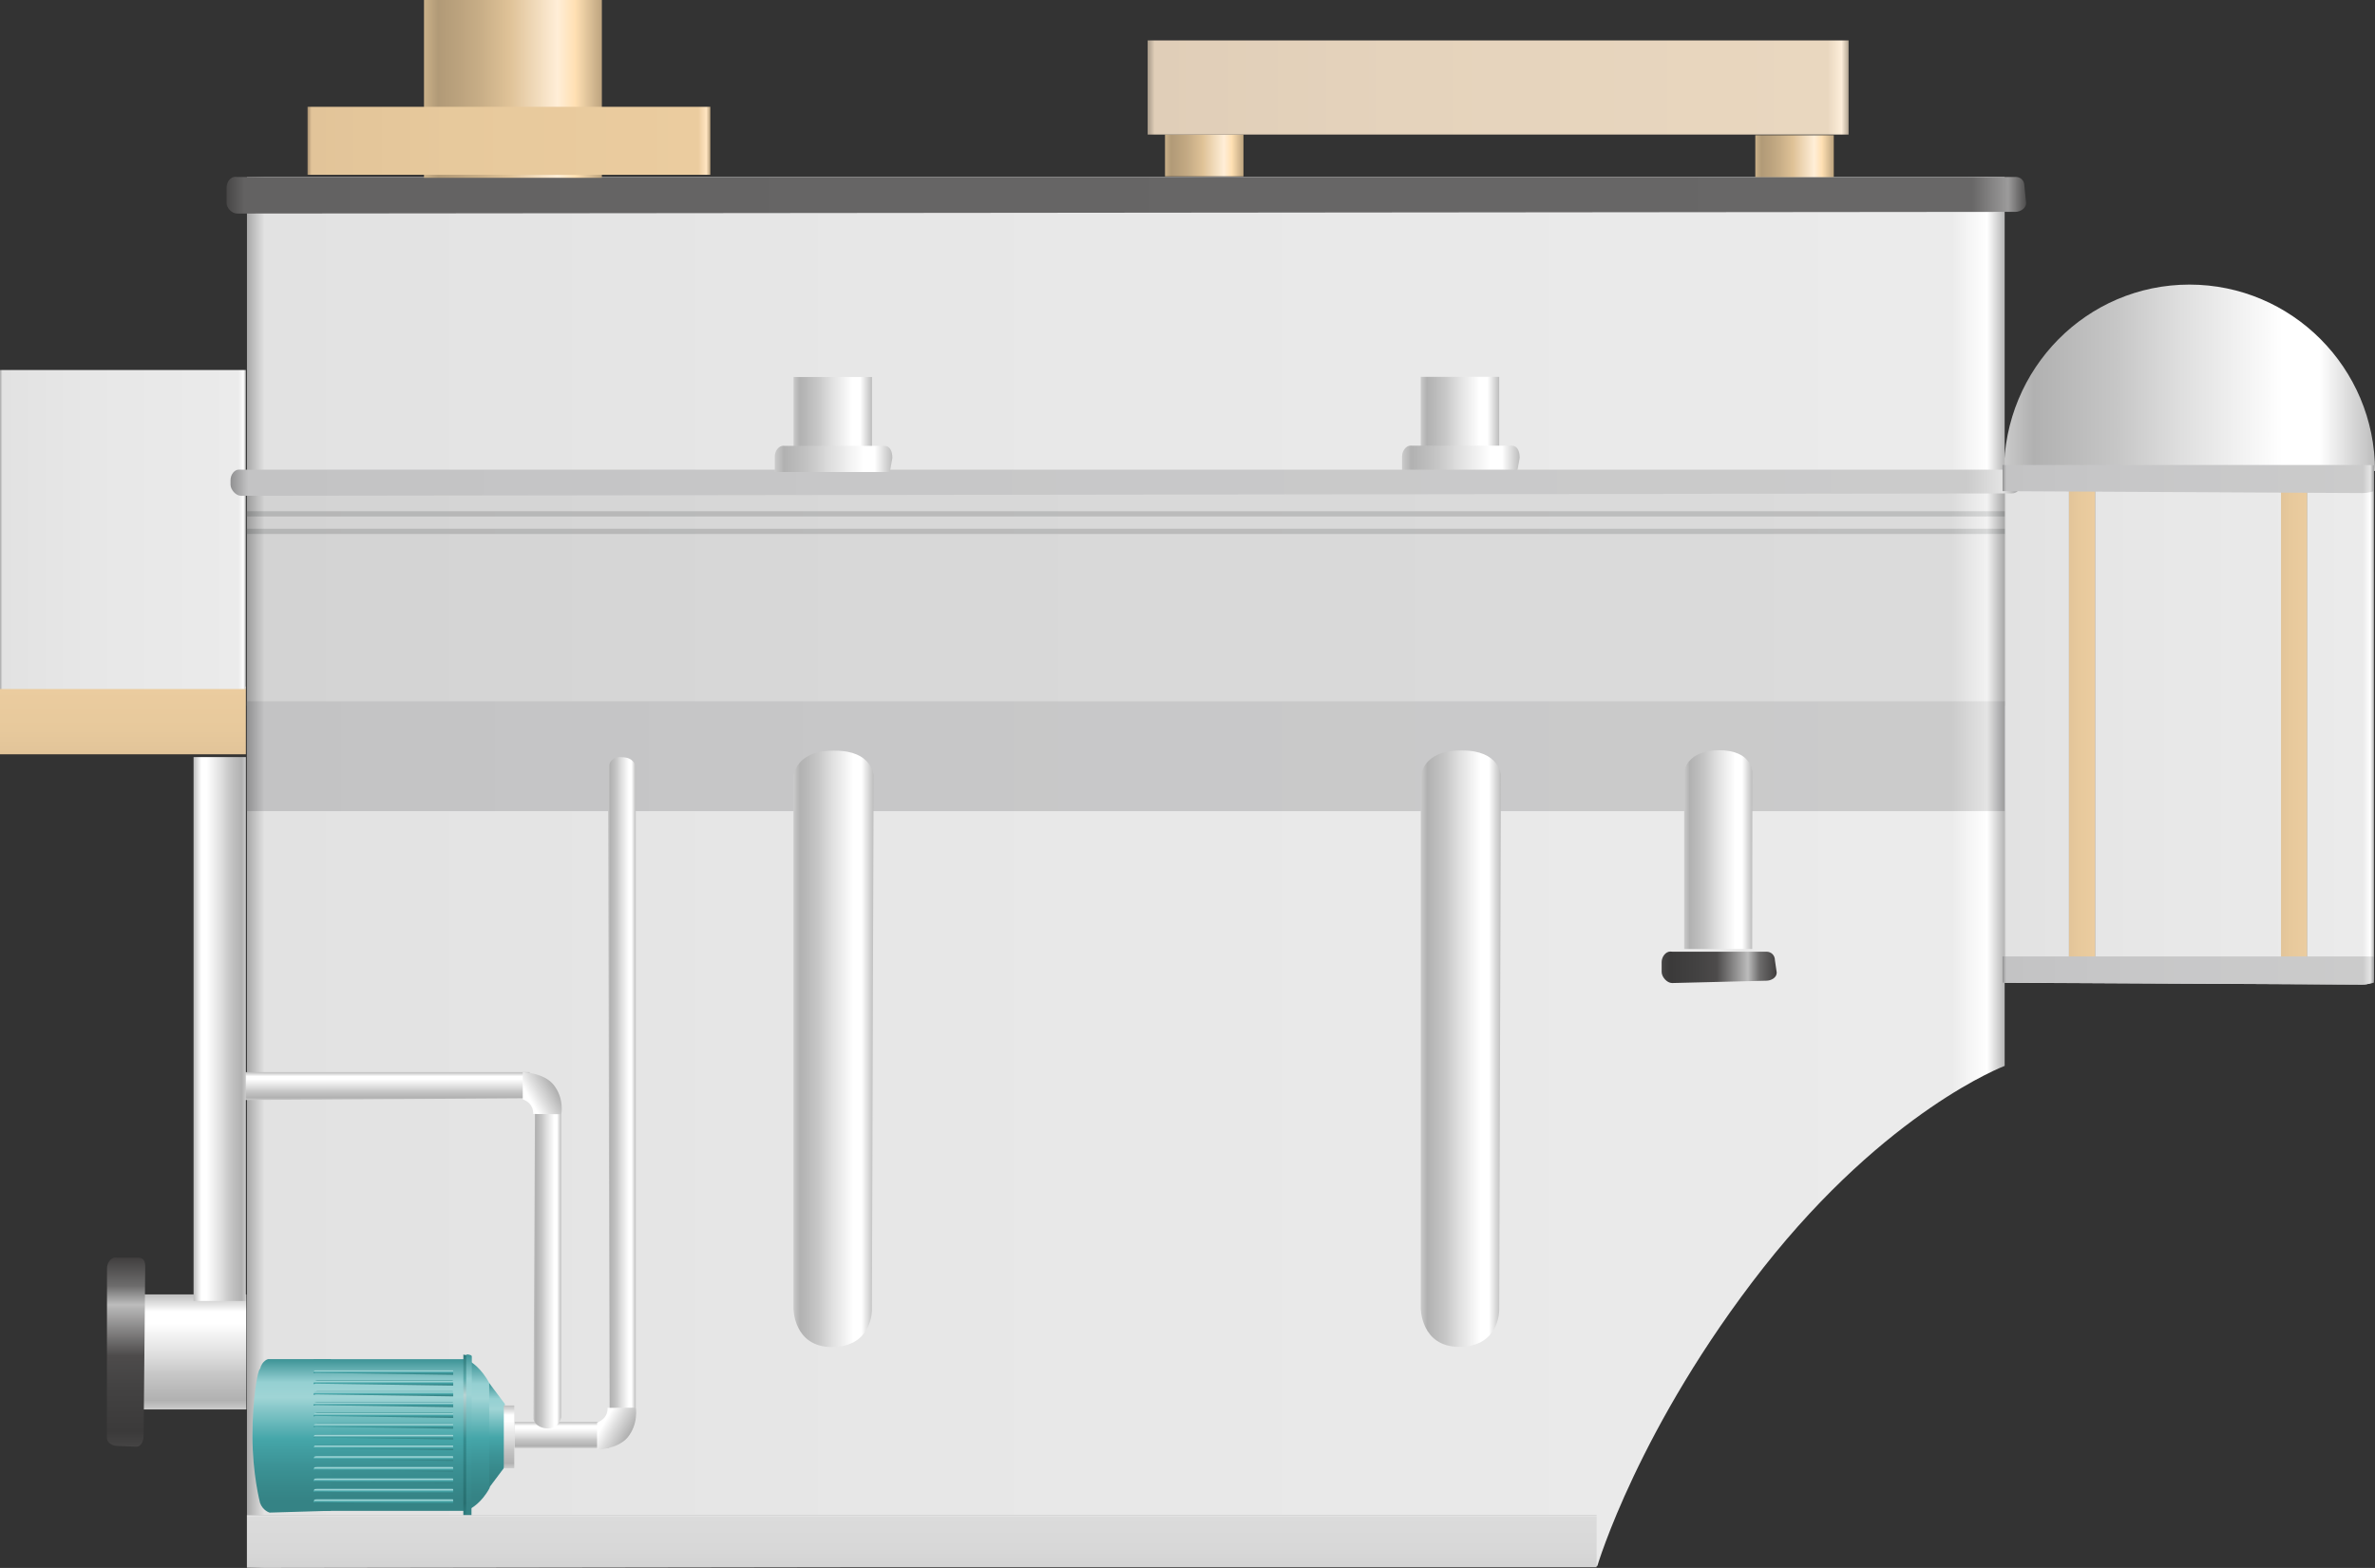 <?xml version="1.0" encoding="utf-8"?>
<!-- Generator: Adobe Illustrator 16.0.0, SVG Export Plug-In . SVG Version: 6.00 Build 0)  -->
<!DOCTYPE svg PUBLIC "-//W3C//DTD SVG 1.1//EN" "http://www.w3.org/Graphics/SVG/1.1/DTD/svg11.dtd">
<svg preserveAspectRatio="none" version="1.1" id="图层_1" xmlns="http://www.w3.org/2000/svg" xmlns:xlink="http://www.w3.org/1999/xlink" x="0px" y="0px"
	 width="340.5px" height="224.859px" viewBox="30 29.199 340.5 224.859" enable-background="new 30 29.199 340.5 224.859"
	 xml:space="preserve">
<rect x="30" y="29.199" width="340.5" height="224.859" fill="#333333" stroke="none"/>
<g id="surface636">
	
		<linearGradient id="SVGID_1_" gradientUnits="userSpaceOnUse" x1="38.112" y1="213.284" x2="38.112" y2="200.284" gradientTransform="matrix(0.75 0 0 -0.75 19.041 287.6)">
		<stop  offset="0" style="stop-color:#B59D79"/>
		<stop  offset="0.01" style="stop-color:#FFE5C1"/>
		<stop  offset="0.03" style="stop-color:#EBCC9F"/>
		<stop  offset="0.64" style="stop-color:#E7C99C"/>
		<stop  offset="0.99" style="stop-color:#E2C499"/>
		<stop  offset="1" style="stop-color:#A89170"/>
	</linearGradient>
	<path fill="url(#SVGID_1_)" d="M30,127.637h35.25v9.75H30V127.637z"/>
	
		<linearGradient id="SVGID_2_" gradientUnits="userSpaceOnUse" x1="85.615" y1="163.616" x2="14.615" y2="163.616" gradientTransform="matrix(0.75 0 0 -0.75 306.14 255.848)">
		<stop  offset="0" style="stop-color:#B5B5B5"/>
		<stop  offset="0.01" style="stop-color:#FFFFFF"/>
		<stop  offset="0.03" style="stop-color:#EBEBEB"/>
		<stop  offset="0.64" style="stop-color:#E7E7E7"/>
		<stop  offset="0.99" style="stop-color:#E2E2E2"/>
		<stop  offset="1" style="stop-color:#A8A8A8"/>
	</linearGradient>
	<path fill="url(#SVGID_2_)" d="M317.102,95.883h51.75c0.75,0,1.492,0.398,1.492,0.891l0.008,72.609c0,0.75-0.766,1.008-1.699,1.008
		l-51.551-0.258V95.883z"/>
	
		<linearGradient id="SVGID_3_" gradientUnits="userSpaceOnUse" x1="19.613" y1="163.788" x2="14.613" y2="163.788" gradientTransform="matrix(0.75 0 0 -0.75 315.665 255.848)">
		<stop  offset="0" style="stop-color:#B59D79"/>
		<stop  offset="0.01" style="stop-color:#FFE5C1"/>
		<stop  offset="0.03" style="stop-color:#EBCC9F"/>
		<stop  offset="0.64" style="stop-color:#E7C99C"/>
		<stop  offset="0.99" style="stop-color:#E2C499"/>
		<stop  offset="1" style="stop-color:#A89170"/>
	</linearGradient>
	<path fill="url(#SVGID_3_)" d="M326.625,95.883h3.75v74.25h-3.75V95.883z"/>
	
		<linearGradient id="SVGID_4_" gradientUnits="userSpaceOnUse" x1="19.615" y1="163.788" x2="14.615" y2="163.788" gradientTransform="matrix(0.75 0 0 -0.75 346.062 255.848)">
		<stop  offset="0" style="stop-color:#B59D79"/>
		<stop  offset="0.01" style="stop-color:#FFE5C1"/>
		<stop  offset="0.03" style="stop-color:#EBCC9F"/>
		<stop  offset="0.64" style="stop-color:#E7C99C"/>
		<stop  offset="0.99" style="stop-color:#E2C499"/>
		<stop  offset="1" style="stop-color:#A89170"/>
	</linearGradient>
	<path fill="url(#SVGID_4_)" d="M357.023,95.883h3.75v74.25h-3.75V95.883z"/>
	
		<linearGradient id="SVGID_5_" gradientUnits="userSpaceOnUse" x1="85.552" y1="195.284" x2="14.615" y2="195.284" gradientTransform="matrix(0.75 0 0 -0.75 306.335 229.975)">
		<stop  offset="0" style="stop-color:#BDBDBD"/>
		<stop  offset="0.15" style="stop-color:#FFFFFF"/>
		<stop  offset="0.25" style="stop-color:#FFFFFF"/>
		<stop  offset="0.52" style="stop-color:#DFDFDF"/>
		<stop  offset="0.69" style="stop-color:#C7C7C7"/>
		<stop  offset="0.8" style="stop-color:#BCBCBC"/>
		<stop  offset="0.92" style="stop-color:#B1B1B1"/>
		<stop  offset="1" style="stop-color:#CBCBCB"/>
	</linearGradient>
	<path fill="url(#SVGID_5_)" d="M317.297,97.012c0-15,11.902-27,26.602-27c14.648,0,26.602,11.949,26.602,26.715
		c0.047,0.285-53.203,0-53.203,0V97.012z"/>
	
		<linearGradient id="SVGID_6_" gradientUnits="userSpaceOnUse" x1="61.613" y1="182.787" x2="14.613" y2="182.787" gradientTransform="matrix(0.75 0 0 -0.75 19.04 242.227)">
		<stop  offset="0" style="stop-color:#B5B5B5"/>
		<stop  offset="0.01" style="stop-color:#FFFFFF"/>
		<stop  offset="0.03" style="stop-color:#EBEBEB"/>
		<stop  offset="0.64" style="stop-color:#E7E7E7"/>
		<stop  offset="0.99" style="stop-color:#E2E2E2"/>
		<stop  offset="1" style="stop-color:#A8A8A8"/>
	</linearGradient>
	<path fill="url(#SVGID_6_)" d="M30,82.262h35.25v45.75H30V82.262z"/>
	
		<linearGradient id="SVGID_7_" gradientUnits="userSpaceOnUse" x1="350.615" y1="80.289" x2="14.615" y2="80.288" gradientTransform="matrix(0.75 0 0 -0.75 54.444 214.524)">
		<stop  offset="0" style="stop-color:#B5B5B5"/>
		<stop  offset="0.01" style="stop-color:#FFFFFF"/>
		<stop  offset="0.03" style="stop-color:#EBEBEB"/>
		<stop  offset="0.64" style="stop-color:#E7E7E7"/>
		<stop  offset="0.99" style="stop-color:#E2E2E2"/>
		<stop  offset="1" style="stop-color:#A8A8A8"/>
	</linearGradient>
	<path fill="url(#SVGID_7_)" d="M65.406,54.559h252v127.5c0,0-16.785,6.324-34.582,28.922
		c-17.918,22.828-23.816,42.793-23.816,42.793l-193.602,0.285V54.559z"/>
	
		<linearGradient id="SVGID_8_" gradientUnits="userSpaceOnUse" x1="358.614" y1="209.796" x2="14.614" y2="209.796" gradientTransform="matrix(0.75 0 0 -0.75 51.523 214.537)">
		<stop  offset="0" style="stop-color:#4E4D4D"/>
		<stop  offset="0.01" style="stop-color:#9C9B9B"/>
		<stop  offset="0.03" style="stop-color:#686767"/>
		<stop  offset="0.64" style="stop-color:#666565"/>
		<stop  offset="0.99" style="stop-color:#636262"/>
		<stop  offset="1" style="stop-color:#484747"/>
	</linearGradient>
	<path fill="url(#SVGID_8_)" d="M63.984,54.574h255c0.75,0,1.246,0.547,1.246,1.242l0.254,2.508c0,0.75-0.84,1.258-1.527,1.258
		L63.984,59.824c-0.75,0-1.5-0.805-1.5-1.5v-2.25c0-0.75,0.543-1.516,1.234-1.516L63.984,54.574z"/>
	
		<linearGradient id="SVGID_9_" gradientUnits="userSpaceOnUse" x1="29.614" y1="204.284" x2="14.614" y2="204.284" gradientTransform="matrix(0.75 0 0 -0.75 222.731 243.205)">
		<stop  offset="0" style="stop-color:#BDBDBD"/>
		<stop  offset="0.15" style="stop-color:#FFFFFF"/>
		<stop  offset="0.25" style="stop-color:#FFFFFF"/>
		<stop  offset="0.52" style="stop-color:#DFDFDF"/>
		<stop  offset="0.69" style="stop-color:#C7C7C7"/>
		<stop  offset="0.8" style="stop-color:#BCBCBC"/>
		<stop  offset="0.92" style="stop-color:#B1B1B1"/>
		<stop  offset="1" style="stop-color:#CBCBCB"/>
	</linearGradient>
	<path fill="url(#SVGID_9_)" d="M233.691,83.242h11.25v13.5h-11.25V83.242z"/>
	
		<linearGradient id="SVGID_10_" gradientUnits="userSpaceOnUse" x1="37.096" y1="210.8" x2="14.612" y2="210.8" gradientTransform="matrix(0.75 0 0 -0.75 220.057 253.083)">
		<stop  offset="0" style="stop-color:#BDBDBD"/>
		<stop  offset="0.15" style="stop-color:#FFFFFF"/>
		<stop  offset="0.25" style="stop-color:#FFFFFF"/>
		<stop  offset="0.52" style="stop-color:#DFDFDF"/>
		<stop  offset="0.69" style="stop-color:#C7C7C7"/>
		<stop  offset="0.8" style="stop-color:#BCBCBC"/>
		<stop  offset="0.92" style="stop-color:#B1B1B1"/>
		<stop  offset="1" style="stop-color:#CBCBCB"/>
	</linearGradient>
	<path fill="url(#SVGID_10_)" d="M232.516,93.117h14.25c0.75,0,1.113,0.762,1.113,1.727l-0.363,2.023h-16.5v-2.25
		c0-0.75,0.547-1.516,1.238-1.516L232.516,93.117z"/>
	
		<linearGradient id="SVGID_11_" gradientUnits="userSpaceOnUse" x1="350.609" y1="192.79" x2="14.609" y2="192.79" gradientTransform="matrix(0.75 0 0 -0.75 54.444 259.647)">
		<stop  offset="0" style="stop-color:#A8A8A8"/>
		<stop  offset="0.01" style="stop-color:#F2F2F2"/>
		<stop  offset="0.03" style="stop-color:#DBDBDB"/>
		<stop  offset="0.64" style="stop-color:#D8D8D8"/>
		<stop  offset="0.99" style="stop-color:#D3D3D3"/>
		<stop  offset="1" style="stop-color:#9C9C9C"/>
	</linearGradient>
	<path fill="url(#SVGID_11_)" d="M65.402,99.68h252v30.75h-252V99.68z"/>
	
		<linearGradient id="SVGID_12_" gradientUnits="userSpaceOnUse" x1="350.609" y1="202.79" x2="14.609" y2="202.79" gradientTransform="matrix(0.75 0 0 -0.75 54.444 289.739)">
		<stop  offset="0" style="stop-color:#9B9B9C"/>
		<stop  offset="0.01" style="stop-color:#E4E4E4"/>
		<stop  offset="0.03" style="stop-color:#CBCBCB"/>
		<stop  offset="0.64" style="stop-color:#C7C7C8"/>
		<stop  offset="0.99" style="stop-color:#C3C3C4"/>
		<stop  offset="1" style="stop-color:#909091"/>
	</linearGradient>
	<path fill="url(#SVGID_12_)" d="M65.402,129.773h252v15.75h-252V129.773z"/>
	
		<linearGradient id="SVGID_13_" gradientUnits="userSpaceOnUse" x1="356.766" y1="210.791" x2="14.615" y2="210.791" gradientTransform="matrix(0.75 0 0 -0.75 52.089 256.514)">
		<stop  offset="0" style="stop-color:#9B9B9C"/>
		<stop  offset="0.01" style="stop-color:#E4E4E4"/>
		<stop  offset="0.03" style="stop-color:#CBCBCB"/>
		<stop  offset="0.64" style="stop-color:#C7C7C8"/>
		<stop  offset="0.99" style="stop-color:#C3C3C4"/>
		<stop  offset="1" style="stop-color:#909091"/>
	</linearGradient>
	<path fill="url(#SVGID_13_)" d="M64.551,96.551h253.5c0.75,0,1.613,0.555,1.613,1.246l-0.113,1.004c0,0.75-0.457,1.16-1.148,1.16
		l-253.852,0.34c-0.75,0-1.5-0.898-1.5-1.594v-0.656c0-0.75,0.52-1.508,1.211-1.508L64.551,96.551z"/>
	
		<linearGradient id="SVGID_14_" gradientUnits="userSpaceOnUse" x1="24.614" y1="213.289" x2="24.614" y2="191.289" gradientTransform="matrix(0.75 0 0 -0.75 39.36 374.795)">
		<stop  offset="0" style="stop-color:#BDBDBD"/>
		<stop  offset="0.15" style="stop-color:#FFFFFF"/>
		<stop  offset="0.25" style="stop-color:#FFFFFF"/>
		<stop  offset="0.52" style="stop-color:#DFDFDF"/>
		<stop  offset="0.69" style="stop-color:#C7C7C7"/>
		<stop  offset="0.8" style="stop-color:#BCBCBC"/>
		<stop  offset="0.92" style="stop-color:#B1B1B1"/>
		<stop  offset="1" style="stop-color:#CBCBCB"/>
	</linearGradient>
	<path fill="url(#SVGID_14_)" d="M65.32,214.828h-15v16.5h15V214.828z"/>
	
		<linearGradient id="SVGID_15_" gradientUnits="userSpaceOnUse" x1="18.258" y1="213.328" x2="18.258" y2="177.145" gradientTransform="matrix(0.75 0 0 -0.75 34.379 369.526)">
		<stop  offset="0" style="stop-color:#403E3E"/>
		<stop  offset="0.15" style="stop-color:#6D6C6C"/>
		<stop  offset="0.25" style="stop-color:#BCBCBC"/>
		<stop  offset="0.52" style="stop-color:#4D4B4B"/>
		<stop  offset="0.69" style="stop-color:#434242"/>
		<stop  offset="0.8" style="stop-color:#3F3E3E"/>
		<stop  offset="0.92" style="stop-color:#3B3A3A"/>
		<stop  offset="1" style="stop-color:#454444"/>
	</linearGradient>
	<path fill="url(#SVGID_15_)" d="M46.84,209.563h3c0.75,0,0.98,0.531,0.98,1.223l-0.23,24.277c0,0.75-0.328,1.605-1.02,1.605
		l-2.73-0.105c-0.75,0-1.516-0.477-1.516-1.172l0.016-24.328c0-0.75,0.543-1.531,1.234-1.531L46.84,209.563z"/>
	
		<linearGradient id="SVGID_16_" gradientUnits="userSpaceOnUse" x1="48.612" y1="196.291" x2="14.612" y2="196.291" gradientTransform="matrix(0.75 0 0 -0.75 79.83 189.166)">
		<stop  offset="0" style="stop-color:#BDA47F"/>
		<stop  offset="0.15" style="stop-color:#FFE0B3"/>
		<stop  offset="0.25" style="stop-color:#FFEED7"/>
		<stop  offset="0.52" style="stop-color:#DFC297"/>
		<stop  offset="0.69" style="stop-color:#C7AD86"/>
		<stop  offset="0.8" style="stop-color:#BCA37E"/>
		<stop  offset="0.92" style="stop-color:#B19A77"/>
		<stop  offset="1" style="stop-color:#CBB189"/>
	</linearGradient>
	<path fill="url(#SVGID_16_)" d="M90.789,29.199h25.5v25.5h-25.5V29.199z"/>
	
		<linearGradient id="SVGID_17_" gradientUnits="userSpaceOnUse" x1="29.611" y1="209.288" x2="14.611" y2="209.288" gradientTransform="matrix(0.75 0 0 -0.75 186.069 208.457)">
		<stop  offset="0" style="stop-color:#BDA47F"/>
		<stop  offset="0.15" style="stop-color:#FFE0B3"/>
		<stop  offset="0.25" style="stop-color:#FFEED7"/>
		<stop  offset="0.52" style="stop-color:#DFC297"/>
		<stop  offset="0.69" style="stop-color:#C7AD86"/>
		<stop  offset="0.8" style="stop-color:#BCA37E"/>
		<stop  offset="0.92" style="stop-color:#B19A77"/>
		<stop  offset="1" style="stop-color:#CBB189"/>
	</linearGradient>
	<path fill="url(#SVGID_17_)" d="M197.027,54.492h11.25v-6h-11.25V54.492z"/>
	
		<linearGradient id="SVGID_18_" gradientUnits="userSpaceOnUse" x1="29.613" y1="209.291" x2="14.613" y2="209.291" gradientTransform="matrix(0.75 0 0 -0.75 270.696 208.56)">
		<stop  offset="0" style="stop-color:#BDA47F"/>
		<stop  offset="0.15" style="stop-color:#FFE0B3"/>
		<stop  offset="0.25" style="stop-color:#FFEED7"/>
		<stop  offset="0.52" style="stop-color:#DFC297"/>
		<stop  offset="0.69" style="stop-color:#C7AD86"/>
		<stop  offset="0.8" style="stop-color:#BCA37E"/>
		<stop  offset="0.92" style="stop-color:#B19A77"/>
		<stop  offset="1" style="stop-color:#CBB189"/>
	</linearGradient>
	<path fill="url(#SVGID_18_)" d="M281.656,54.594h11.25v-6h-11.25V54.594z"/>
	
		<linearGradient id="SVGID_19_" gradientUnits="userSpaceOnUse" x1="148.614" y1="204.288" x2="14.614" y2="204.288" gradientTransform="matrix(0.75 0 0 -0.75 183.57 194.961)">
		<stop  offset="0" style="stop-color:#B3A593"/>
		<stop  offset="0.01" style="stop-color:#FDEEDA"/>
		<stop  offset="0.03" style="stop-color:#E9D7BF"/>
		<stop  offset="0.64" style="stop-color:#E5D3BC"/>
		<stop  offset="0.99" style="stop-color:#E0CEB8"/>
		<stop  offset="1" style="stop-color:#A69988"/>
	</linearGradient>
	<path fill="url(#SVGID_19_)" d="M295.031,48.496h-100.5v-13.5h100.5V48.496z"/>
	
		<linearGradient id="SVGID_20_" gradientUnits="userSpaceOnUse" x1="27.657" y1="194.285" x2="14.616" y2="194.285" gradientTransform="matrix(0.75 0 0 -0.75 260.495 296.752)">
		<stop  offset="0" style="stop-color:#BDBDBD"/>
		<stop  offset="0.15" style="stop-color:#FFFFFF"/>
		<stop  offset="0.25" style="stop-color:#FFFFFF"/>
		<stop  offset="0.52" style="stop-color:#DFDFDF"/>
		<stop  offset="0.69" style="stop-color:#C7C7C7"/>
		<stop  offset="0.8" style="stop-color:#BCBCBC"/>
		<stop  offset="0.92" style="stop-color:#B1B1B1"/>
		<stop  offset="1" style="stop-color:#CBCBCB"/>
	</linearGradient>
	<path fill="url(#SVGID_20_)" d="M271.457,139.789c0,0,0.414-3,4.996-3c4.754,0,4.785,3.137,4.785,3.137l-0.031,25.363h-9.75
		V139.789z"/>
	
		<linearGradient id="SVGID_21_" gradientUnits="userSpaceOnUse" x1="36.61" y1="210.296" x2="14.61" y2="210.296" gradientTransform="matrix(0.75 0 0 -0.75 257.269 325.639)">
		<stop  offset="0" style="stop-color:#403E3E"/>
		<stop  offset="0.15" style="stop-color:#6D6C6C"/>
		<stop  offset="0.25" style="stop-color:#BCBCBC"/>
		<stop  offset="0.52" style="stop-color:#4D4B4B"/>
		<stop  offset="0.69" style="stop-color:#434242"/>
		<stop  offset="0.8" style="stop-color:#3F3E3E"/>
		<stop  offset="0.92" style="stop-color:#3B3A3A"/>
		<stop  offset="1" style="stop-color:#454444"/>
	</linearGradient>
	<path fill="url(#SVGID_21_)" d="M269.727,165.676h13.5c0.75,0,1.242,0.547,1.242,1.242l0.258,1.758c0,0.75-0.82,1.168-1.508,1.168
		l-13.492,0.332c-0.75,0-1.5-0.891-1.5-1.586v-1.414c0-0.75,0.563-1.516,1.25-1.516L269.727,165.676z"/>
	
		<linearGradient id="SVGID_22_" gradientUnits="userSpaceOnUse" x1="-71.784" y1="112.387" x2="-42.784" y2="112.387" gradientTransform="matrix(0 0.75 -0.75 0 170.117 277.959)">
		<stop  offset="0" style="stop-color:#3C9396"/>
		<stop  offset="0.15" style="stop-color:#95D0D2"/>
		<stop  offset="0.25" style="stop-color:#9FD4D5"/>
		<stop  offset="0.52" style="stop-color:#45A6A9"/>
		<stop  offset="0.69" style="stop-color:#3C9396"/>
		<stop  offset="0.8" style="stop-color:#388B8D"/>
		<stop  offset="0.92" style="stop-color:#358385"/>
	</linearGradient>
	<path fill="url(#SVGID_22_)" d="M96.703,224.121h-21.75v21.75h21.75V224.121z"/>
	
		<linearGradient id="SVGID_23_" gradientUnits="userSpaceOnUse" x1="-71.784" y1="119.389" x2="-42.44" y2="119.389" gradientTransform="matrix(0 0.75 -0.75 0 161.357 277.952)">
		<stop  offset="0" style="stop-color:#3C9396"/>
		<stop  offset="0.15" style="stop-color:#95D0D2"/>
		<stop  offset="0.25" style="stop-color:#9FD4D5"/>
		<stop  offset="0.52" style="stop-color:#45A6A9"/>
		<stop  offset="0.69" style="stop-color:#3C9396"/>
		<stop  offset="0.8" style="stop-color:#388B8D"/>
		<stop  offset="0.92" style="stop-color:#358385"/>
	</linearGradient>
	<path fill="url(#SVGID_23_)" d="M77.441,224.113h-9c0,0-0.84,0.164-1.16,1.395c-0.34,0.105-1.09,4.324-1.09,9.609
		c0,5.496,1.09,9.613,1.09,9.613c0.41,1.133,1.375,1.391,1.375,1.391l8.785-0.258V224.113z"/>
	
		<linearGradient id="SVGID_24_" gradientUnits="userSpaceOnUse" x1="-561.253" y1="213.291" x2="-561.253" y2="212.285" gradientTransform="matrix(-0.75 0 0 -0.75 -335.984 394.851)">
		<stop  offset="0" style="stop-color:#3C9396"/>
		<stop  offset="0.15" style="stop-color:#95D0D2"/>
		<stop  offset="0.25" style="stop-color:#9FD4D5"/>
		<stop  offset="0.52" style="stop-color:#45A6A9"/>
		<stop  offset="0.69" style="stop-color:#3C9396"/>
		<stop  offset="0.8" style="stop-color:#388B8D"/>
		<stop  offset="0.92" style="stop-color:#358385"/>
	</linearGradient>
	<path fill="url(#SVGID_24_)" d="M94.977,234.887h-19.5c0,0-0.414,0.059-0.414,0.141c-0.336,0.609,0.086,0.316,0.191,0.316
		l19.723,0.293c0,0,0-0.355,0-0.438c0-0.313-0.078-0.316-0.184-0.316L94.977,234.887z"/>
	
		<linearGradient id="SVGID_25_" gradientUnits="userSpaceOnUse" x1="-561.253" y1="213.293" x2="-561.253" y2="212.286" gradientTransform="matrix(-0.75 0 0 -0.75 -335.984 396.394)">
		<stop  offset="0" style="stop-color:#3C9396"/>
		<stop  offset="0.15" style="stop-color:#95D0D2"/>
		<stop  offset="0.25" style="stop-color:#9FD4D5"/>
		<stop  offset="0.52" style="stop-color:#45A6A9"/>
		<stop  offset="0.69" style="stop-color:#3C9396"/>
		<stop  offset="0.8" style="stop-color:#388B8D"/>
		<stop  offset="0.92" style="stop-color:#358385"/>
	</linearGradient>
	<path fill="url(#SVGID_25_)" d="M94.977,236.43h-19.5c0,0-0.414,0.059-0.414,0.141c-0.336,0.609,0.086,0.32,0.191,0.32
		l19.723,0.289c0,0,0-0.355,0-0.434c0-0.316-0.078-0.32-0.184-0.32L94.977,236.43z"/>
	
		<linearGradient id="SVGID_26_" gradientUnits="userSpaceOnUse" x1="-561.253" y1="213.292" x2="-561.253" y2="212.287" gradientTransform="matrix(-0.75 0 0 -0.75 -335.984 397.94)">
		<stop  offset="0" style="stop-color:#3C9396"/>
		<stop  offset="0.15" style="stop-color:#95D0D2"/>
		<stop  offset="0.25" style="stop-color:#9FD4D5"/>
		<stop  offset="0.52" style="stop-color:#45A6A9"/>
		<stop  offset="0.69" style="stop-color:#3C9396"/>
		<stop  offset="0.8" style="stop-color:#388B8D"/>
		<stop  offset="0.92" style="stop-color:#358385"/>
	</linearGradient>
	<path fill="url(#SVGID_26_)" d="M94.977,237.973h-19.5c0,0-0.414,0.063-0.414,0.141c-0.336,0.609,0.086,0.32,0.191,0.32
		l19.723,0.289c0,0,0-0.352,0-0.434c0-0.316-0.078-0.32-0.184-0.32L94.977,237.973z"/>
	
		<linearGradient id="SVGID_27_" gradientUnits="userSpaceOnUse" x1="-561.253" y1="213.292" x2="-561.253" y2="212.287" gradientTransform="matrix(-0.75 0 0 -0.75 -335.984 399.484)">
		<stop  offset="0" style="stop-color:#3C9396"/>
		<stop  offset="0.15" style="stop-color:#95D0D2"/>
		<stop  offset="0.25" style="stop-color:#9FD4D5"/>
		<stop  offset="0.52" style="stop-color:#45A6A9"/>
		<stop  offset="0.69" style="stop-color:#3C9396"/>
		<stop  offset="0.8" style="stop-color:#388B8D"/>
		<stop  offset="0.92" style="stop-color:#358385"/>
	</linearGradient>
	<path fill="url(#SVGID_27_)" d="M94.977,239.52h-19.5c0,0-0.414,0.059-0.414,0.141c-0.336,0.609,0.086,0.32,0.191,0.32
		l19.723,0.289c0,0,0-0.355,0-0.434c0-0.316-0.078-0.32-0.184-0.32L94.977,239.52z"/>
	
		<linearGradient id="SVGID_28_" gradientUnits="userSpaceOnUse" x1="-561.253" y1="213.293" x2="-561.253" y2="212.286" gradientTransform="matrix(-0.75 0 0 -0.75 -335.984 401.127)">
		<stop  offset="0" style="stop-color:#3C9396"/>
		<stop  offset="0.15" style="stop-color:#95D0D2"/>
		<stop  offset="0.25" style="stop-color:#9FD4D5"/>
		<stop  offset="0.52" style="stop-color:#45A6A9"/>
		<stop  offset="0.69" style="stop-color:#3C9396"/>
		<stop  offset="0.8" style="stop-color:#388B8D"/>
		<stop  offset="0.92" style="stop-color:#358385"/>
	</linearGradient>
	<path fill="url(#SVGID_28_)" d="M94.977,241.164h-19.5c0,0-0.414,0.059-0.414,0.137c-0.336,0.613,0.086,0.32,0.191,0.32
		l19.723,0.293c0,0,0-0.355,0-0.438c0-0.313-0.078-0.316-0.184-0.316L94.977,241.164z"/>
	
		<linearGradient id="SVGID_29_" gradientUnits="userSpaceOnUse" x1="-561.253" y1="213.292" x2="-561.253" y2="212.287" gradientTransform="matrix(-0.75 0 0 -0.75 -335.984 402.624)">
		<stop  offset="0" style="stop-color:#3C9396"/>
		<stop  offset="0.15" style="stop-color:#95D0D2"/>
		<stop  offset="0.25" style="stop-color:#9FD4D5"/>
		<stop  offset="0.52" style="stop-color:#45A6A9"/>
		<stop  offset="0.69" style="stop-color:#3C9396"/>
		<stop  offset="0.8" style="stop-color:#388B8D"/>
		<stop  offset="0.92" style="stop-color:#358385"/>
	</linearGradient>
	<path fill="url(#SVGID_29_)" d="M94.977,242.66h-19.5c0,0-0.414,0.059-0.414,0.141c-0.336,0.609,0.086,0.32,0.191,0.32
		l19.723,0.289c0,0,0-0.355,0-0.434c0-0.316-0.078-0.32-0.184-0.32L94.977,242.66z"/>
	
		<linearGradient id="SVGID_30_" gradientUnits="userSpaceOnUse" x1="-561.253" y1="213.291" x2="-561.253" y2="212.285" gradientTransform="matrix(-0.75 0 0 -0.75 -335.984 393.304)">
		<stop  offset="0" style="stop-color:#3C9396"/>
		<stop  offset="0.15" style="stop-color:#95D0D2"/>
		<stop  offset="0.25" style="stop-color:#9FD4D5"/>
		<stop  offset="0.52" style="stop-color:#45A6A9"/>
		<stop  offset="0.69" style="stop-color:#3C9396"/>
		<stop  offset="0.8" style="stop-color:#388B8D"/>
		<stop  offset="0.92" style="stop-color:#358385"/>
	</linearGradient>
	<path fill="url(#SVGID_30_)" d="M94.977,233.34h-19.5c0,0-0.414,0.059-0.414,0.141c-0.336,0.609,0.086,0.316,0.191,0.316
		l19.723,0.293c0,0,0-0.355,0-0.438c0-0.313-0.078-0.316-0.184-0.316L94.977,233.34z"/>
	
		<linearGradient id="SVGID_31_" gradientUnits="userSpaceOnUse" x1="-561.253" y1="213.291" x2="-561.253" y2="212.285" gradientTransform="matrix(-0.75 0 0 -0.75 -335.984 404.121)">
		<stop  offset="0" style="stop-color:#3C9396"/>
		<stop  offset="0.15" style="stop-color:#95D0D2"/>
		<stop  offset="0.25" style="stop-color:#9FD4D5"/>
		<stop  offset="0.52" style="stop-color:#45A6A9"/>
		<stop  offset="0.69" style="stop-color:#3C9396"/>
		<stop  offset="0.8" style="stop-color:#388B8D"/>
		<stop  offset="0.92" style="stop-color:#358385"/>
	</linearGradient>
	<path fill="url(#SVGID_31_)" d="M94.977,244.156h-19.5c0,0-0.414,0.059-0.414,0.141c-0.336,0.609,0.086,0.32,0.191,0.32
		l19.723,0.289c0,0,0-0.355,0-0.434c0-0.316-0.078-0.32-0.184-0.32L94.977,244.156z"/>
	
		<linearGradient id="SVGID_32_" gradientUnits="userSpaceOnUse" x1="-561.253" y1="213.292" x2="-561.253" y2="212.287" gradientTransform="matrix(-0.75 0 0 -0.75 -335.984 387.123)">
		<stop  offset="0" style="stop-color:#3C9396"/>
		<stop  offset="0.15" style="stop-color:#95D0D2"/>
		<stop  offset="0.25" style="stop-color:#9FD4D5"/>
		<stop  offset="0.52" style="stop-color:#45A6A9"/>
		<stop  offset="0.69" style="stop-color:#3C9396"/>
		<stop  offset="0.8" style="stop-color:#388B8D"/>
		<stop  offset="0.92" style="stop-color:#358385"/>
	</linearGradient>
	<path fill="url(#SVGID_32_)" d="M94.977,227.156h-19.5c0,0-0.414,0.063-0.414,0.141c-0.336,0.609,0.086,0.32,0.191,0.32
		l19.723,0.289c0,0,0-0.352,0-0.434c0-0.316-0.078-0.32-0.184-0.32L94.977,227.156z"/>
	
		<linearGradient id="SVGID_33_" gradientUnits="userSpaceOnUse" x1="-561.253" y1="213.292" x2="-561.253" y2="212.287" gradientTransform="matrix(-0.75 0 0 -0.75 -335.984 388.668)">
		<stop  offset="0" style="stop-color:#3C9396"/>
		<stop  offset="0.15" style="stop-color:#95D0D2"/>
		<stop  offset="0.25" style="stop-color:#9FD4D5"/>
		<stop  offset="0.52" style="stop-color:#45A6A9"/>
		<stop  offset="0.69" style="stop-color:#3C9396"/>
		<stop  offset="0.8" style="stop-color:#388B8D"/>
		<stop  offset="0.92" style="stop-color:#358385"/>
	</linearGradient>
	<path fill="url(#SVGID_33_)" d="M94.977,228.703h-19.5c0,0-0.414,0.059-0.414,0.141c-0.336,0.609,0.086,0.32,0.191,0.32
		l19.723,0.289c0,0,0-0.355,0-0.434c0-0.316-0.078-0.32-0.184-0.32L94.977,228.703z"/>
	
		<linearGradient id="SVGID_34_" gradientUnits="userSpaceOnUse" x1="-561.253" y1="213.292" x2="-561.253" y2="212.287" gradientTransform="matrix(-0.75 0 0 -0.75 -335.984 390.213)">
		<stop  offset="0" style="stop-color:#3C9396"/>
		<stop  offset="0.15" style="stop-color:#95D0D2"/>
		<stop  offset="0.25" style="stop-color:#9FD4D5"/>
		<stop  offset="0.52" style="stop-color:#45A6A9"/>
		<stop  offset="0.69" style="stop-color:#3C9396"/>
		<stop  offset="0.8" style="stop-color:#388B8D"/>
		<stop  offset="0.92" style="stop-color:#358385"/>
	</linearGradient>
	<path fill="url(#SVGID_34_)" d="M94.977,230.25h-19.5c0,0-0.414,0.059-0.414,0.137c-0.336,0.613,0.086,0.32,0.191,0.32L94.977,231
		c0,0,0-0.355,0-0.438c0-0.313-0.078-0.32-0.184-0.32L94.977,230.25z"/>
	
		<linearGradient id="SVGID_35_" gradientUnits="userSpaceOnUse" x1="-561.253" y1="213.291" x2="-561.253" y2="212.285" gradientTransform="matrix(-0.75 0 0 -0.75 -335.984 391.758)">
		<stop  offset="0" style="stop-color:#3C9396"/>
		<stop  offset="0.15" style="stop-color:#95D0D2"/>
		<stop  offset="0.25" style="stop-color:#9FD4D5"/>
		<stop  offset="0.52" style="stop-color:#45A6A9"/>
		<stop  offset="0.69" style="stop-color:#3C9396"/>
		<stop  offset="0.8" style="stop-color:#388B8D"/>
		<stop  offset="0.92" style="stop-color:#358385"/>
	</linearGradient>
	<path fill="url(#SVGID_35_)" d="M94.977,231.793h-19.5c0,0-0.414,0.063-0.414,0.141c-0.336,0.609,0.086,0.32,0.191,0.32
		l19.723,0.289c0,0,0-0.355,0-0.434c0-0.316-0.078-0.32-0.184-0.32L94.977,231.793z"/>
	
		<linearGradient id="SVGID_36_" gradientUnits="userSpaceOnUse" x1="-561.253" y1="213.293" x2="-561.253" y2="212.286" gradientTransform="matrix(-0.75 0 0 -0.75 -335.984 385.578)">
		<stop  offset="0" style="stop-color:#3C9396"/>
		<stop  offset="0.15" style="stop-color:#95D0D2"/>
		<stop  offset="0.25" style="stop-color:#9FD4D5"/>
		<stop  offset="0.52" style="stop-color:#45A6A9"/>
		<stop  offset="0.69" style="stop-color:#3C9396"/>
		<stop  offset="0.8" style="stop-color:#388B8D"/>
		<stop  offset="0.92" style="stop-color:#358385"/>
	</linearGradient>
	<path fill="url(#SVGID_36_)" d="M94.977,225.613h-19.5c0,0-0.414,0.059-0.414,0.141c-0.336,0.609,0.086,0.32,0.191,0.32
		l19.723,0.289c0,0,0-0.355,0-0.434c0-0.316-0.078-0.32-0.184-0.32L94.977,225.613z"/>
	
		<linearGradient id="SVGID_37_" gradientUnits="userSpaceOnUse" x1="-460.213" y1="125.003" x2="-488.213" y2="125.003" gradientTransform="matrix(0 -0.75 -0.75 0 192.676 -120.644)">
		<stop  offset="0" style="stop-color:#3C9396"/>
		<stop  offset="0.15" style="stop-color:#95D0D2"/>
		<stop  offset="0.25" style="stop-color:#9FD4D5"/>
		<stop  offset="0.52" style="stop-color:#45A6A9"/>
		<stop  offset="0.69" style="stop-color:#3C9396"/>
		<stop  offset="0.8" style="stop-color:#388B8D"/>
		<stop  offset="0.92" style="stop-color:#358385"/>
	</linearGradient>
	<path fill="url(#SVGID_37_)" d="M97.512,224.516c0,0,1.492,0.844,2.684,3.121c0.316-0.121,0,14.957,0,14.957
		c-1.184,2.172-2.684,2.922-2.684,2.922V224.516z"/>
	
		<linearGradient id="SVGID_38_" gradientUnits="userSpaceOnUse" x1="-457.21" y1="126.388" x2="-488.21" y2="126.388" gradientTransform="matrix(0 -0.75 -0.75 0 191.594 -119.456)">
		<stop  offset="0" style="stop-color:#2B7778"/>
		<stop  offset="0.15" style="stop-color:#5BAAAB"/>
		<stop  offset="0.25" style="stop-color:#B8D3D3"/>
		<stop  offset="0.52" style="stop-color:#358D8F"/>
		<stop  offset="0.69" style="stop-color:#2E7D7F"/>
		<stop  offset="0.8" style="stop-color:#2B7677"/>
		<stop  offset="0.92" style="stop-color:#286F70"/>
		<stop  offset="1" style="stop-color:#2F8082"/>
	</linearGradient>
	<path fill="url(#SVGID_38_)" d="M97.18,223.453v23.25c-0.75,0-0.754-0.109-0.754-0.238l0.004-23.012c0,0,0.211,0.078,0.477,0.078
		L97.18,223.453z"/>
	
		<linearGradient id="SVGID_39_" gradientUnits="userSpaceOnUse" x1="-457.21" y1="126.36" x2="-488.21" y2="126.36" gradientTransform="matrix(0 -0.75 -0.75 0 192.008 -119.456)">
		<stop  offset="0" style="stop-color:#3C9396"/>
		<stop  offset="0.15" style="stop-color:#95D0D2"/>
		<stop  offset="0.25" style="stop-color:#9FD4D5"/>
		<stop  offset="0.52" style="stop-color:#45A6A9"/>
		<stop  offset="0.69" style="stop-color:#3C9396"/>
		<stop  offset="0.8" style="stop-color:#388B8D"/>
		<stop  offset="0.92" style="stop-color:#358385"/>
	</linearGradient>
	<path fill="url(#SVGID_39_)" d="M96.844,223.453c0.75,0,0.801,0.184,0.801,0.309l-0.051,22.941c0,0-0.078,0-0.242,0
		c-0.508,0-0.52-0.113-0.52-0.238L96.844,223.453c0,0,0.121,0.078,0.285,0.078L96.844,223.453z"/>
	
		<linearGradient id="SVGID_40_" gradientUnits="userSpaceOnUse" x1="16.113" y1="213.288" x2="16.113" y2="193.288" gradientTransform="matrix(0.75 0 0 -0.75 89.173 387.505)">
		<stop  offset="0" style="stop-color:#3C9396"/>
		<stop  offset="0.15" style="stop-color:#95D0D2"/>
		<stop  offset="0.25" style="stop-color:#9FD4D5"/>
		<stop  offset="0.52" style="stop-color:#45A6A9"/>
		<stop  offset="0.69" style="stop-color:#3C9396"/>
		<stop  offset="0.8" style="stop-color:#388B8D"/>
		<stop  offset="0.92" style="stop-color:#358385"/>
	</linearGradient>
	<path fill="url(#SVGID_40_)" d="M100.133,227.539l2.25,3v9l-2.25,3V227.539z"/>
	
		<linearGradient id="SVGID_41_" gradientUnits="userSpaceOnUse" x1="143.61" y1="213.288" x2="143.61" y2="203.288" gradientTransform="matrix(0.75 0 0 -0.75 54.444 406.431)">
		<stop  offset="0" style="stop-color:#A8A8A8"/>
		<stop  offset="0.01" style="stop-color:#F2F2F2"/>
		<stop  offset="0.03" style="stop-color:#DBDBDB"/>
		<stop  offset="0.64" style="stop-color:#D8D8D8"/>
		<stop  offset="0.99" style="stop-color:#D3D3D3"/>
		<stop  offset="1" style="stop-color:#9C9C9C"/>
	</linearGradient>
	<path fill="url(#SVGID_41_)" d="M65.402,253.965h193.5v-7.5h-193.5V253.965z"/>
	
		<linearGradient id="SVGID_42_" gradientUnits="userSpaceOnUse" x1="-425.35" y1="716.113" x2="-425.35" y2="710.806" gradientTransform="matrix(0 -0.75 0.75 0 -415.94 -134.092)">
		<stop  offset="0" style="stop-color:#BDBDBD"/>
		<stop  offset="0.15" style="stop-color:#FFFFFF"/>
		<stop  offset="0.25" style="stop-color:#FFFFFF"/>
		<stop  offset="0.52" style="stop-color:#DFDFDF"/>
		<stop  offset="0.69" style="stop-color:#C7C7C7"/>
		<stop  offset="0.8" style="stop-color:#BCBCBC"/>
		<stop  offset="0.92" style="stop-color:#B1B1B1"/>
		<stop  offset="1" style="stop-color:#CBCBCB"/>
	</linearGradient>
	<path fill="url(#SVGID_42_)" d="M121.145,232.066v-93c0,0-0.277-1.27-1.941-1.27c-1.809-0.23-2.039,1.543-2.039,1.543l0.23,92.727
		H121.145z"/>
	
		<linearGradient id="SVGID_43_" gradientUnits="userSpaceOnUse" x1="91.614" y1="206.789" x2="14.614" y2="206.789" gradientTransform="matrix(0.75 0 0 -0.75 63.133 204.481)">
		<stop  offset="0" style="stop-color:#B59D79"/>
		<stop  offset="0.01" style="stop-color:#FFE5C1"/>
		<stop  offset="0.03" style="stop-color:#EBCC9F"/>
		<stop  offset="0.64" style="stop-color:#E7C99C"/>
		<stop  offset="0.99" style="stop-color:#E2C499"/>
		<stop  offset="1" style="stop-color:#A89170"/>
	</linearGradient>
	<path fill="url(#SVGID_43_)" d="M74.094,44.516h57.75v9.75h-57.75V44.516z"/>
	
		<linearGradient id="SVGID_44_" gradientUnits="userSpaceOnUse" x1="350.609" y1="212.788" x2="14.609" y2="212.788" gradientTransform="matrix(0.75 0 0 -0.75 54.444 262.481)">
		<stop  offset="0" style="stop-color:#909191"/>
		<stop  offset="0.01" style="stop-color:#D8D9D9"/>
		<stop  offset="0.03" style="stop-color:#BDBEBE"/>
		<stop  offset="0.64" style="stop-color:#BABABA"/>
		<stop  offset="0.99" style="stop-color:#B5B6B6"/>
		<stop  offset="1" style="stop-color:#868787"/>
	</linearGradient>
	<path fill="url(#SVGID_44_)" d="M65.402,102.516h252v0.75h-252V102.516z"/>
	
		<linearGradient id="SVGID_45_" gradientUnits="userSpaceOnUse" x1="350.615" y1="212.784" x2="14.615" y2="212.784" gradientTransform="matrix(0.75 0 0 -0.75 54.444 264.99)">
		<stop  offset="0" style="stop-color:#909191"/>
		<stop  offset="0.01" style="stop-color:#D8D9D9"/>
		<stop  offset="0.03" style="stop-color:#BDBEBE"/>
		<stop  offset="0.64" style="stop-color:#BABABA"/>
		<stop  offset="0.99" style="stop-color:#B5B6B6"/>
		<stop  offset="1" style="stop-color:#868787"/>
	</linearGradient>
	<path fill="url(#SVGID_45_)" d="M65.406,105.027h252v0.75h-252V105.027z"/>
	
		<linearGradient id="SVGID_46_" gradientUnits="userSpaceOnUse" x1="85.615" y1="210.602" x2="14.615" y2="210.602" gradientTransform="matrix(0.75 0 0 -0.75 306.14 255.848)">
		<stop  offset="0" style="stop-color:#9B9B9C"/>
		<stop  offset="0.01" style="stop-color:#E4E4E4"/>
		<stop  offset="0.03" style="stop-color:#CBCBCB"/>
		<stop  offset="0.64" style="stop-color:#C7C7C8"/>
		<stop  offset="0.99" style="stop-color:#C3C3C4"/>
		<stop  offset="1" style="stop-color:#909091"/>
	</linearGradient>
	<path fill="url(#SVGID_46_)" d="M317.102,95.883h51.75c0.75,0,1.492,0.02,1.492,0.047l0.008,3.703c0,0-0.766,0.277-1.699,0.277
		l-51.551-0.277V95.883z"/>
	
		<linearGradient id="SVGID_47_" gradientUnits="userSpaceOnUse" x1="85.615" y1="210.602" x2="14.615" y2="210.602" gradientTransform="matrix(0.75 0 0 -0.75 306.14 326.325)">
		<stop  offset="0" style="stop-color:#9B9B9C"/>
		<stop  offset="0.01" style="stop-color:#E4E4E4"/>
		<stop  offset="0.03" style="stop-color:#CBCBCB"/>
		<stop  offset="0.64" style="stop-color:#C7C7C8"/>
		<stop  offset="0.99" style="stop-color:#C3C3C4"/>
		<stop  offset="1" style="stop-color:#909091"/>
	</linearGradient>
	<path fill="url(#SVGID_47_)" d="M317.102,166.359h51.75c0.75,0,1.492,0.023,1.492,0.051l0.008,3.699c0,0-0.766,0.281-1.699,0.281
		l-51.551-0.281V166.359z"/>
	
		<linearGradient id="SVGID_48_" gradientUnits="userSpaceOnUse" x1="29.936" y1="156.273" x2="14.613" y2="156.273" gradientTransform="matrix(0.75 0 0 -0.75 132.794 296.82)">
		<stop  offset="0" style="stop-color:#BDBDBD"/>
		<stop  offset="0.15" style="stop-color:#FFFFFF"/>
		<stop  offset="0.25" style="stop-color:#FFFFFF"/>
		<stop  offset="0.52" style="stop-color:#DFDFDF"/>
		<stop  offset="0.69" style="stop-color:#C7C7C7"/>
		<stop  offset="0.8" style="stop-color:#BCBCBC"/>
		<stop  offset="0.92" style="stop-color:#B1B1B1"/>
		<stop  offset="1" style="stop-color:#CBCBCB"/>
	</linearGradient>
	<path fill="url(#SVGID_48_)" d="M149.754,136.855c5.25,0,5.492,3.488,5.492,3.488l-0.242,76.762c0,0,0.074,5.273-5.754,5.273
		c-5.496-0.023-5.496-5.539-5.496-5.539v-76.234c0,0,0.168-3.75,5.664-3.75H149.754z"/>
	
		<linearGradient id="SVGID_49_" gradientUnits="userSpaceOnUse" x1="29.938" y1="156.274" x2="14.614" y2="156.274" gradientTransform="matrix(0.75 0 0 -0.75 222.731 296.795)">
		<stop  offset="0" style="stop-color:#BDBDBD"/>
		<stop  offset="0.15" style="stop-color:#FFFFFF"/>
		<stop  offset="0.25" style="stop-color:#FFFFFF"/>
		<stop  offset="0.52" style="stop-color:#DFDFDF"/>
		<stop  offset="0.69" style="stop-color:#C7C7C7"/>
		<stop  offset="0.8" style="stop-color:#BCBCBC"/>
		<stop  offset="0.92" style="stop-color:#B1B1B1"/>
		<stop  offset="1" style="stop-color:#CBCBCB"/>
	</linearGradient>
	<path fill="url(#SVGID_49_)" d="M239.691,136.828c5.25,0,5.492,3.492,5.492,3.492l-0.242,76.758c0,0,0.074,5.273-5.754,5.273
		c-5.496-0.023-5.496-5.539-5.496-5.539v-76.234c0,0,0.164-3.75,5.66-3.75H239.691z"/>
	
		<linearGradient id="SVGID_50_" gradientUnits="userSpaceOnUse" x1="29.613" y1="204.288" x2="14.613" y2="204.288" gradientTransform="matrix(0.75 0 0 -0.75 132.806 243.231)">
		<stop  offset="0" style="stop-color:#BDBDBD"/>
		<stop  offset="0.15" style="stop-color:#FFFFFF"/>
		<stop  offset="0.25" style="stop-color:#FFFFFF"/>
		<stop  offset="0.52" style="stop-color:#DFDFDF"/>
		<stop  offset="0.69" style="stop-color:#C7C7C7"/>
		<stop  offset="0.8" style="stop-color:#BCBCBC"/>
		<stop  offset="0.92" style="stop-color:#B1B1B1"/>
		<stop  offset="1" style="stop-color:#CBCBCB"/>
	</linearGradient>
	<path fill="url(#SVGID_50_)" d="M143.766,83.266h11.25v13.5h-11.25V83.266z"/>
	
		<linearGradient id="SVGID_51_" gradientUnits="userSpaceOnUse" x1="37.095" y1="210.8" x2="14.61" y2="210.8" gradientTransform="matrix(0.75 0 0 -0.75 130.12 253.106)">
		<stop  offset="0" style="stop-color:#BDBDBD"/>
		<stop  offset="0.15" style="stop-color:#FFFFFF"/>
		<stop  offset="0.25" style="stop-color:#FFFFFF"/>
		<stop  offset="0.52" style="stop-color:#DFDFDF"/>
		<stop  offset="0.69" style="stop-color:#C7C7C7"/>
		<stop  offset="0.8" style="stop-color:#BCBCBC"/>
		<stop  offset="0.92" style="stop-color:#B1B1B1"/>
		<stop  offset="1" style="stop-color:#CBCBCB"/>
	</linearGradient>
	<path fill="url(#SVGID_51_)" d="M142.578,93.141h14.25c0.75,0,1.113,0.762,1.113,1.727l-0.363,2.023h-16.5v-2.25
		c0-0.75,0.547-1.516,1.238-1.516L142.578,93.141z"/>
	
		<linearGradient id="SVGID_52_" gradientUnits="userSpaceOnUse" x1="23.613" y1="213.284" x2="23.613" y2="208.284" gradientTransform="matrix(0.75 0 0 -0.75 92.817 393.08)">
		<stop  offset="0" style="stop-color:#BDBDBD"/>
		<stop  offset="0.15" style="stop-color:#FFFFFF"/>
		<stop  offset="0.25" style="stop-color:#FFFFFF"/>
		<stop  offset="0.52" style="stop-color:#DFDFDF"/>
		<stop  offset="0.69" style="stop-color:#C7C7C7"/>
		<stop  offset="0.8" style="stop-color:#BCBCBC"/>
		<stop  offset="0.92" style="stop-color:#B1B1B1"/>
		<stop  offset="1" style="stop-color:#CBCBCB"/>
	</linearGradient>
	<path fill="url(#SVGID_52_)" d="M103.777,233.117h13.5v3.75h-13.5V233.117z"/>
	
		<linearGradient id="SVGID_53_" gradientUnits="userSpaceOnUse" x1="15.615" y1="213.289" x2="15.615" y2="201.289" gradientTransform="matrix(0.75 0 0 -0.75 91.269 390.725)">
		<stop  offset="0" style="stop-color:#BDBDBD"/>
		<stop  offset="0.15" style="stop-color:#FFFFFF"/>
		<stop  offset="0.25" style="stop-color:#FFFFFF"/>
		<stop  offset="0.52" style="stop-color:#DFDFDF"/>
		<stop  offset="0.69" style="stop-color:#C7C7C7"/>
		<stop  offset="0.8" style="stop-color:#BCBCBC"/>
		<stop  offset="0.92" style="stop-color:#B1B1B1"/>
		<stop  offset="1" style="stop-color:#CBCBCB"/>
	</linearGradient>
	<path fill="url(#SVGID_53_)" d="M102.23,230.758h1.5v9h-1.5V230.758z"/>
	
		<linearGradient id="SVGID_54_" gradientUnits="userSpaceOnUse" x1="13.793" y1="623.09" x2="22.869" y2="628.33" gradientTransform="matrix(0.75 0 0 0.75 104.642 -235.186)">
		<stop  offset="0" style="stop-color:#C4C4C4"/>
		<stop  offset="0.15" style="stop-color:#FFFFFF"/>
		<stop  offset="0.25" style="stop-color:#FFFFFF"/>
		<stop  offset="0.44" style="stop-color:#DFDFDF"/>
		<stop  offset="0.6" style="stop-color:#C7C7C7"/>
		<stop  offset="0.8" style="stop-color:#A8A8A8"/>
		<stop  offset="0.97" style="stop-color:#999999"/>
		<stop  offset="1" style="stop-color:#CBCBCB"/>
	</linearGradient>
	<path fill="url(#SVGID_54_)" d="M115.602,237.098c0,0,2.961-0.078,4.371-1.75c1.629-2,1.16-4.281,1.16-4.281l-4.031,0.031
		c0,0,0.18,1.492-1.5,2.102V237.098z"/>
	
		<linearGradient id="SVGID_55_" gradientUnits="userSpaceOnUse" x1="-41.225" y1="716.113" x2="-41.225" y2="710.807" gradientTransform="matrix(0 0.75 0.75 0 -426.636 242.056)">
		<stop  offset="0" style="stop-color:#BDBDBD"/>
		<stop  offset="0.15" style="stop-color:#FFFFFF"/>
		<stop  offset="0.25" style="stop-color:#FFFFFF"/>
		<stop  offset="0.52" style="stop-color:#DFDFDF"/>
		<stop  offset="0.69" style="stop-color:#C7C7C7"/>
		<stop  offset="0.8" style="stop-color:#BCBCBC"/>
		<stop  offset="0.92" style="stop-color:#B1B1B1"/>
		<stop  offset="1" style="stop-color:#CBCBCB"/>
	</linearGradient>
	<path fill="url(#SVGID_55_)" d="M110.449,188.215v44.25c0,0-0.273,1.594-1.941,1.594c-1.809-0.094-2.039-1.355-2.039-1.355
		l0.23-44.488H110.449z"/>
	
		<linearGradient id="SVGID_56_" gradientUnits="userSpaceOnUse" x1="-546.309" y1="213.289" x2="-546.309" y2="207.95" gradientTransform="matrix(-0.75 0 0 -0.75 -325.013 342.92)">
		<stop  offset="0" style="stop-color:#BDBDBD"/>
		<stop  offset="0.15" style="stop-color:#FFFFFF"/>
		<stop  offset="0.25" style="stop-color:#FFFFFF"/>
		<stop  offset="0.52" style="stop-color:#DFDFDF"/>
		<stop  offset="0.69" style="stop-color:#C7C7C7"/>
		<stop  offset="0.8" style="stop-color:#BCBCBC"/>
		<stop  offset="0.92" style="stop-color:#B1B1B1"/>
		<stop  offset="1" style="stop-color:#CBCBCB"/>
	</linearGradient>
	<path fill="url(#SVGID_56_)" d="M105.945,182.953h-41.25c0,0-1.152,0.277-1.152,1.953c-0.348,1.797,1.254,2.051,1.254,2.051
		l41.148-0.254V182.953z"/>
	
		<linearGradient id="SVGID_57_" gradientUnits="userSpaceOnUse" x1="-436.21" y1="126.888" x2="-436.21" y2="116.888" gradientTransform="matrix(0 -0.75 -0.75 0 152.916 -150.389)">
		<stop  offset="0" style="stop-color:#BDBDBD"/>
		<stop  offset="0.15" style="stop-color:#FFFFFF"/>
		<stop  offset="0.25" style="stop-color:#FFFFFF"/>
		<stop  offset="0.52" style="stop-color:#DFDFDF"/>
		<stop  offset="0.69" style="stop-color:#C7C7C7"/>
		<stop  offset="0.8" style="stop-color:#BCBCBC"/>
		<stop  offset="0.92" style="stop-color:#B1B1B1"/>
		<stop  offset="1" style="stop-color:#CBCBCB"/>
	</linearGradient>
	<path fill="url(#SVGID_57_)" d="M57.75,215.77v-78h7.5v78H57.75z"/>
	
		<linearGradient id="SVGID_58_" gradientUnits="userSpaceOnUse" x1="13.791" y1="206.665" x2="22.868" y2="211.905" gradientTransform="matrix(0.75 0 0 -0.75 93.987 342.92)">
		<stop  offset="0" style="stop-color:#C4C4C4"/>
		<stop  offset="0.15" style="stop-color:#FFFFFF"/>
		<stop  offset="0.25" style="stop-color:#FFFFFF"/>
		<stop  offset="0.44" style="stop-color:#DFDFDF"/>
		<stop  offset="0.6" style="stop-color:#C7C7C7"/>
		<stop  offset="0.8" style="stop-color:#A8A8A8"/>
		<stop  offset="0.97" style="stop-color:#999999"/>
		<stop  offset="1" style="stop-color:#CBCBCB"/>
	</linearGradient>
	<path fill="url(#SVGID_58_)" d="M104.945,182.953c0,0,2.961,0.082,4.371,1.754c1.629,1.996,1.16,4.281,1.16,4.281l-4.031-0.035
		c0,0,0.18-1.488-1.5-2.102V182.953z"/>
</g>
</svg>
